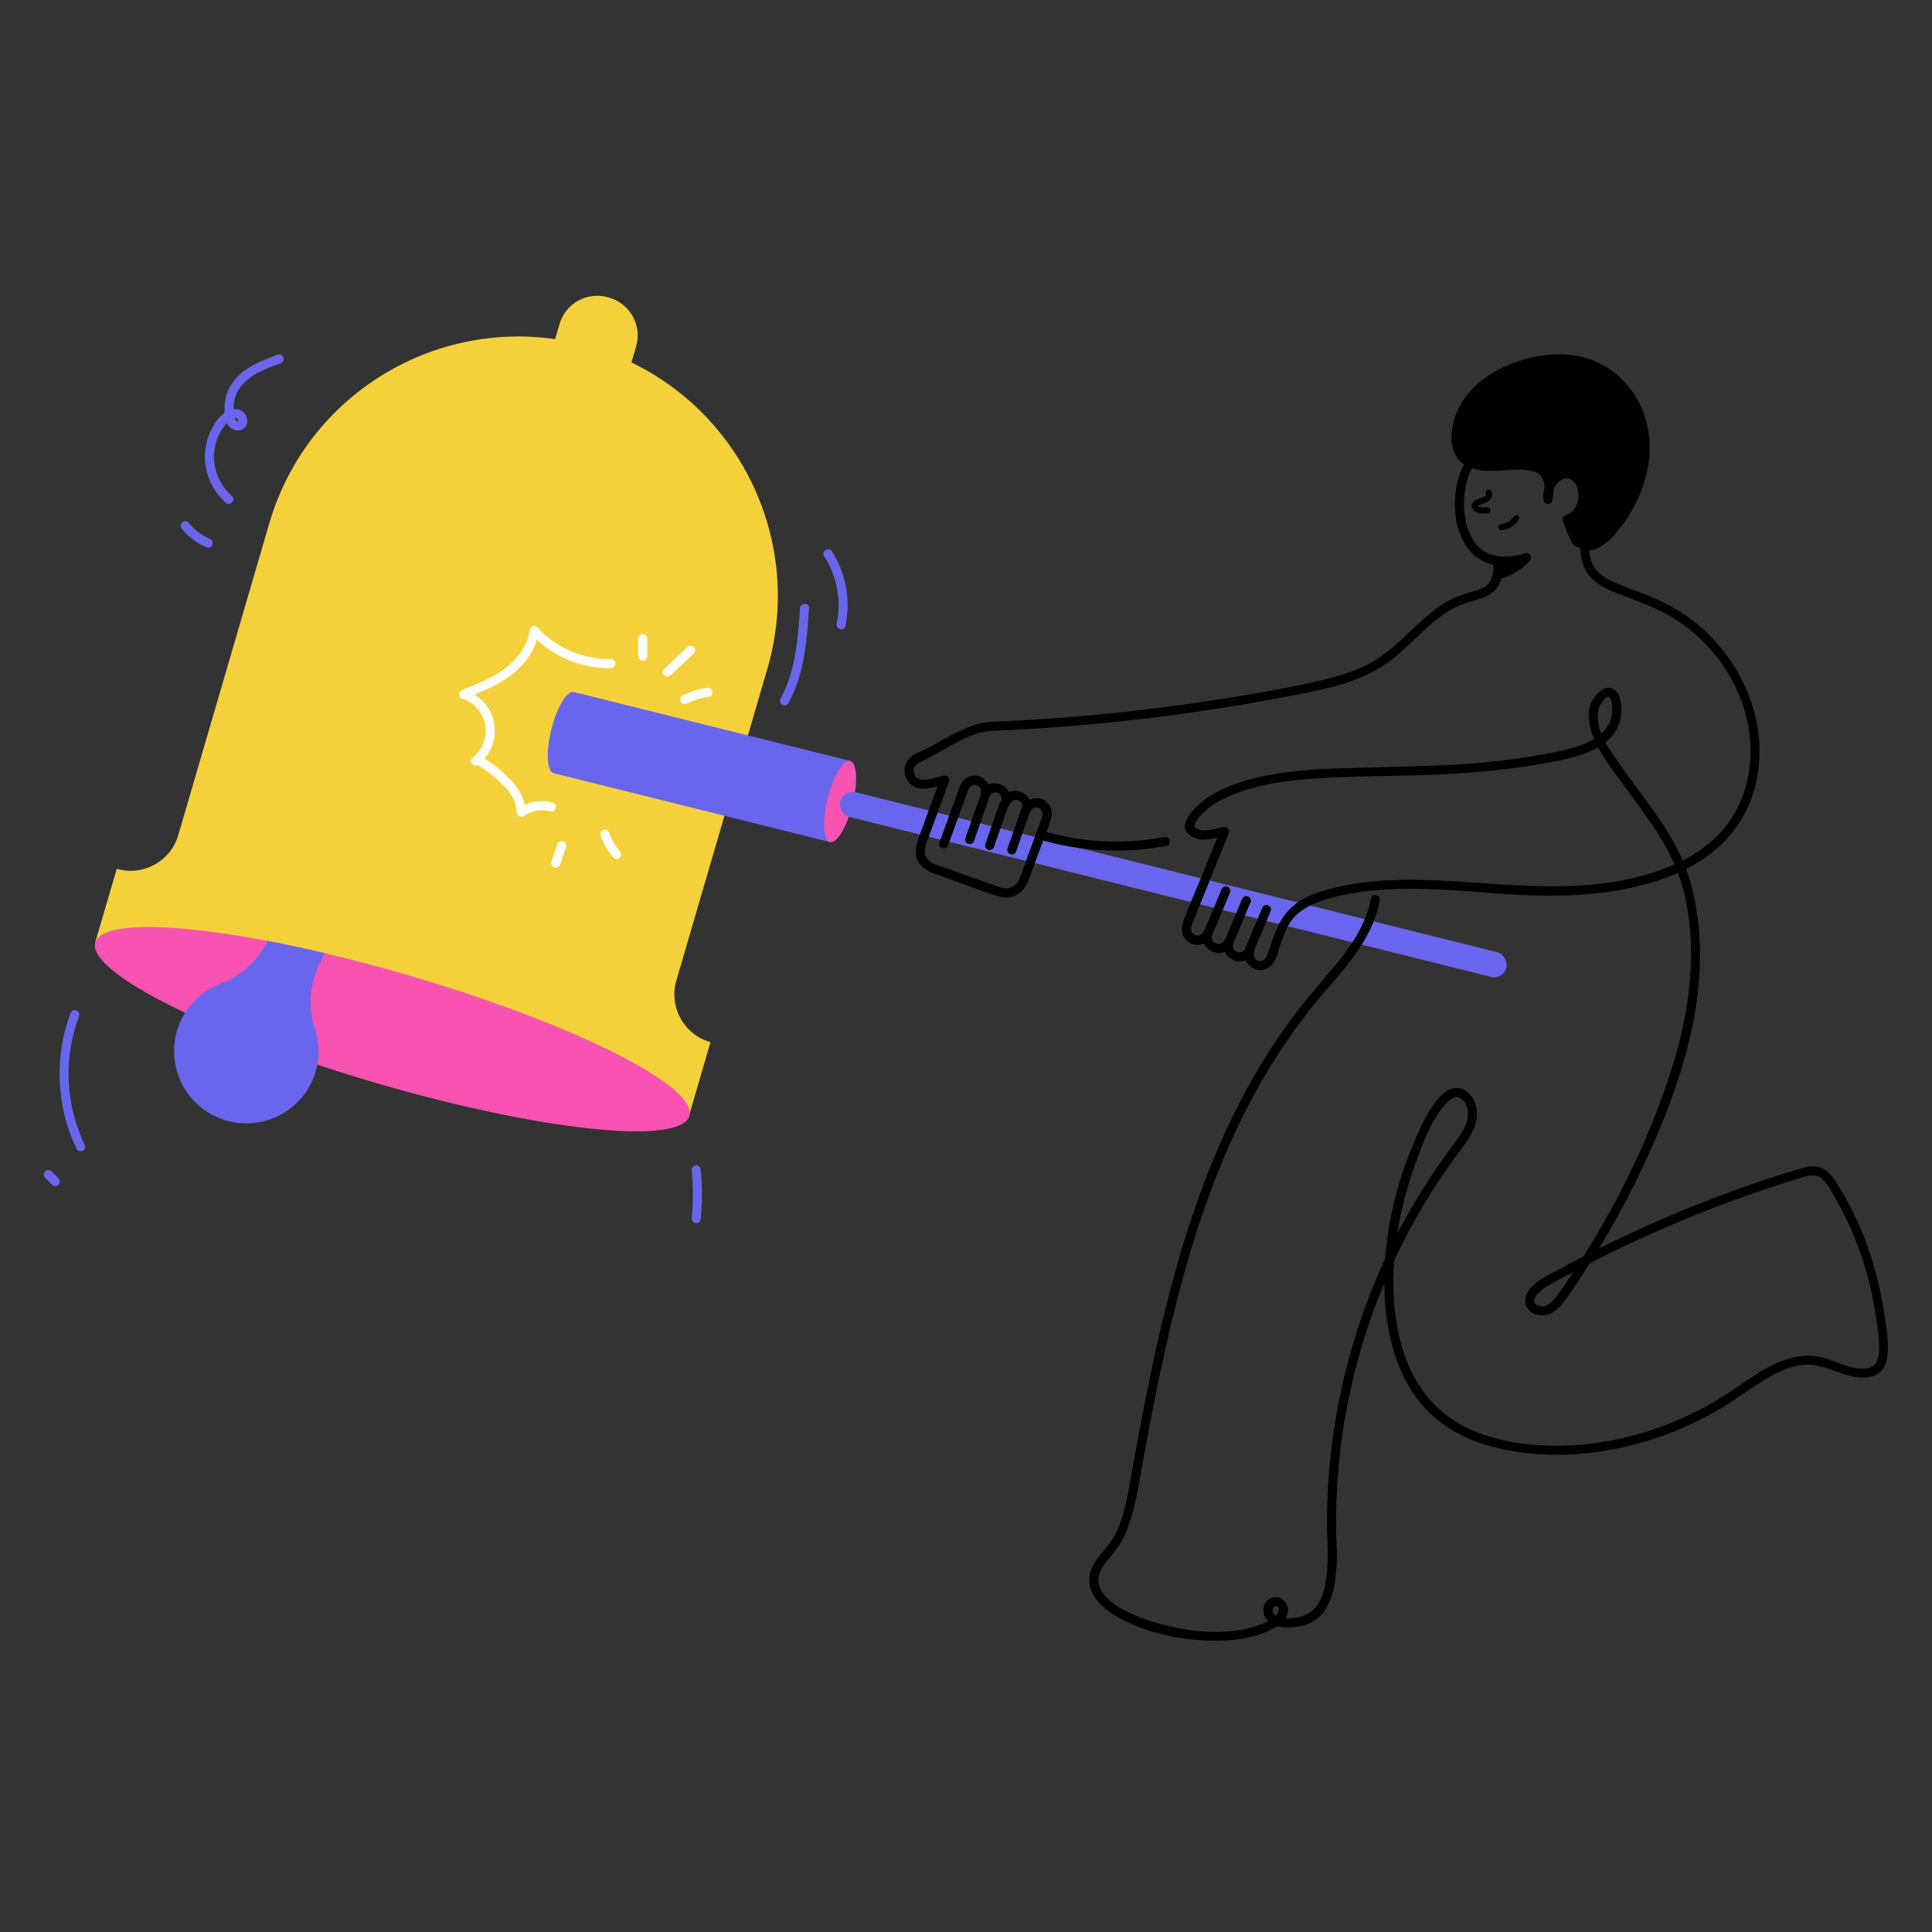 <?xml version="1.0" encoding="UTF-8"?><svg id="Layer_2" xmlns="http://www.w3.org/2000/svg" width="1000" height="1000" viewBox="0 0 1000 1000"><rect x="0" y="0" width="1000" height="1000" fill="#333333" stroke="none"/><g><path d="M350.084,507.507l47.121-161.392c20.785-71.19-20.076-145.751-91.267-166.536h-0c-71.19-20.785-145.751,20.076-166.536,91.266l-47.121,161.392c-3.976,13.618-18.239,21.435-31.858,17.459h0s-11.124,38.099-11.124,38.099l307.332,89.731,11.124-38.099-.212-.062c-13.618-3.976-21.435-18.239-17.459-31.858Z" style="fill:#f4d13b;"/><ellipse cx="203.07" cy="532.692" rx="29.106" ry="160.192" transform="translate(-365.186 578.329) rotate(-73.724)" style="fill:#f953b2;"/><path d="M165.005,499.906l3.131-6.546c-10.326-2.435-20.27-4.557-29.713-6.355l-.071,.149c-4.879,10.201-13.611,17.944-24.179,21.968-7.372,2.807-13.9,7.95-18.363,15.094-.286,.458-.565,.924-.834,1.399-10.183,17.97-3.871,40.792,14.098,50.975,17.97,10.183,40.792,3.871,50.975-14.099,2.072-3.656,3.458-7.513,4.204-11.424,1.204-6.312,.737-12.763-1.234-18.734-3.523-10.675-2.865-22.288,1.986-32.429Z" style="fill:#6966ed;"/><path d="M306.019,152.77h.716c11.203,0,20.299,9.096,20.299,20.299v42.151h-41.313v-42.151c0-11.203,9.096-20.299,20.299-20.299Z" transform="translate(63.846 -78.493) rotate(16.276)" style="fill:#f4d13b;"/></g><g><path d="M297.01,358.185c-3.531-.88-8.737,7.81-11.629,19.411s-2.374,21.718,1.157,22.598l143.074,35.666,10.472-42.009-143.074-35.666Z" style="fill:#6966ed;"/><ellipse cx="434.847" cy="414.855" rx="21.647" ry="6.588" transform="translate(-72.871 736.443) rotate(-76.002)" style="fill:#f953b2;"/><rect x="429.571" y="451.249" width="355.392" height="13.177" rx="6.588" ry="6.588" transform="translate(128.776 -133.292) rotate(13.998)" style="fill:#6966ed;"/></g><path d="M769.108,255.755s.114,.233,.055,.1c-.058-.132,.036,.107,.036,.108,.002,.006,.073,.257,.04,.098-.035-.169,.007,.112,.002,.103-.043-.072,.046-.227-.001-.011-.005,.025-.084,.229-.014,.068,.077-.178-.243,.348-.036,.082-.087,.111-.191,.206-.289,.306-.197,.201,.115-.055-.124,.109-.28,.191-.572,.359-.878,.506-.075,.036-.395,.167-.159,.075-.136,.053-.272,.106-.409,.157-.322,.118-.647,.225-.973,.334-.685,.23-1.364,.476-2.021,.779-1.397,.645-2.721,1.888-2.641,3.553,.092,1.911,1.8,2.751,3.417,3.238,1.694,.511,3.471,.545,5.202,.222,.805-.151,1.336-1.166,1.092-1.923-.279-.861-1.06-1.253-1.923-1.092-.105,.021-.211,.039-.317,.056,.15-.017,.13-.015-.062,.007-.214,.019-.427,.037-.641,.044-.429,.014-.857-.004-1.284-.049,.268,.028-.322-.054-.379-.066-.158-.031-.315-.067-.47-.106-.208-.053-.413-.113-.617-.18-.102-.034-.203-.069-.303-.106-.175-.07-.2-.078-.074-.022-.179-.074-.343-.174-.518-.254-.15-.1-.157-.098-.021,.005-.124-.128-.13-.126-.019,.006,.127,.341,.019-.245,.039,.153,.008-.184,.005-.179-.009,.013,.055-.172,.051-.175-.014-.009,.093-.143,.091-.156-.006-.04,.063-.075,.13-.146,.201-.213,.138-.118,.147-.13,.027-.035,.081-.057,.164-.111,.248-.163,.167-.102,.342-.193,.518-.278,.088-.042,.176-.083,.266-.122-.126,.052-.138,.058-.036,.016,1.45-.53,3.063-.909,4.341-1.807,.802-.563,1.463-1.248,1.812-2.177,.393-1.049,.128-2.097-.358-3.062-.369-.732-1.459-.999-2.138-.561-.748,.482-.955,1.356-.561,2.138h0Z"/><path d="M627.38,484.1c2.736-6.523,5.472-13.047,8.208-19.57,.39-.93,.78-1.86,1.17-2.79,.49-1.168-.528-2.579-1.637-2.884-1.352-.372-2.392,.465-2.884,1.637-2.736,6.523-5.472,13.047-8.208,19.57-.39,.93-.78,1.86-1.17,2.79-.49,1.168,.528,2.579,1.637,2.884,1.352,.372,2.392-.465,2.884-1.637h0Z"/><path d="M637.984,489.157c2.736-6.523,5.472-13.047,8.208-19.57,.39-.93,.78-1.86,1.17-2.79,.49-1.168-.528-2.579-1.637-2.884-1.352-.372-2.392,.465-2.884,1.637-2.736,6.523-5.472,13.047-8.208,19.57-.39,.93-.78,1.86-1.17,2.79-.49,1.168,.528,2.579,1.637,2.884,1.352,.372,2.392-.465,2.884-1.637h0Z"/><path d="M648.385,493.737c2.736-6.523,5.472-13.047,8.208-19.57,.39-.93,.78-1.86,1.17-2.79,.49-1.168-.528-2.579-1.637-2.884-1.352-.372-2.392,.465-2.884,1.637-2.736,6.523-5.472,13.047-8.208,19.57-.39,.93-.78,1.86-1.17,2.79-.49,1.168,.528,2.579,1.637,2.884,1.352,.372,2.392-.465,2.884-1.637h0Z"/><g><path d="M773.449,290.062s8.669,1.592,16.63-1.51c-4.094,5.255-12.441,8.999-15.119,8.703,4.205-6.595-1.418-7.025-1.511-7.193Z"/><path d="M772.826,292.322c5.84,1.06,12.337,.607,17.876-1.51l-2.281-3.918c-.981,1.241-2.345,2.546-3.429,3.397-1.083,.851-2.695,1.871-4.088,2.616-.667,.357-1.348,.679-2.035,.993-.26,.118,.323-.125-.09,.039-.18,.072-.359,.144-.54,.213-.285,.108-.572,.21-.861,.305-.551,.181-1.107,.321-1.673,.442-.601,.129,.429,.006-.129,.016-.207,.004-.408,.013-.616-.006,.675,1.176,1.349,2.352,2.024,3.527,1.611-2.572,2.876-6.045,.652-8.657-.653-.767-1.497-1.236-2.417-1.605-.236-.095-.475-.174-.72-.244-.08-.023-.162-.05-.244-.065-.032-.006-.07-.027-.102-.029,.184,.011,.776,.378,.954,.566-.869-.921-2.438-.877-3.315,0-.919,.919-.872,2.392,0,3.315,.46,.487,1.074,.609,1.677,.796,.106,.033,.21,.073,.316,.107,.458,.144-.484-.271-.137-.056,.113,.07,.239,.13,.355,.195,.062,.035,.128,.103,.194,.13,.119,.048-.38-.401-.213-.157,.058,.085,.442,.493,.153,.127-.353-.448,.131,.196,.092,.205-.065,.016-.162-.584-.112-.251,.009,.059,.044,.227,.076,.285,.073,.13,.012-.553-.024-.183-.009,.086,.002,.188,.006,.275,.002,.049-.037,.535,.006,.136,.043-.405-.032,.127-.043,.173-.064,.278-.157,.544-.246,.814-.111,.335,.148-.31-.011,.04-.082,.181-.169,.36-.26,.536-.209,.404-.443,.794-.684,1.18-1.018,1.625,.347,3.374,2.024,3.527,1.156,.106,2.403-.219,3.499-.567,1.591-.504,3.139-1.196,4.614-1.971,3.236-1.701,6.383-3.968,8.664-6.852,.657-.83,.936-1.867,.367-2.841-.488-.835-1.691-1.443-2.647-1.077-3.565,1.363-6.935,1.846-10.677,1.835-1.24-.004-2.481-.066-3.714-.193-.21-.022-.419-.047-.628-.071-.597-.068,.596,.096,.025,.003-.13-.021-.26-.039-.389-.062-1.244-.226-2.527,.34-2.884,1.637-.312,1.137,.385,2.656,1.637,2.884Z"/></g><g><path d="M821.195,279.63c-1.502,7.301,10.045-1.3,11.097-2.469,4.954-5.502,9.239-11.6,12.523-18.245,6.538-13.23,8.943-28.59,4.276-42.819-3.957-12.065-13.15-22.463-24.93-27.2-11.521-4.632-24.673-3.743-36.518-.016-8.507,2.677-16.684,6.853-23.025,13.124s-10.719,14.783-10.949,23.699c-.089,3.465,.499,7.091,2.55,9.886,3.368,4.592,9.691,5.79,15.385,5.848,7.445,.076,17.401-2.173,24.529,.966,6.395,2.817,6.178,10.235,5.06,16.13-1.46-8.402,8.559-18.587,15.682-10.08,1.266,1.512,1.906,3.459,2.213,5.407,.483,3.06,.185,6.29-1.174,9.074-1.359,2.784-3.84,5.073-6.829,5.886,1.032,2.621,2.064,5.243,3.096,7.864,.629,1.599,1.347,3.307,2.808,4.212,1.461,.905,3.86,.417,4.207-1.267Z"/><path d="M818.935,279.007c-.311,1.636-.383,3.469,.869,4.759,1.098,1.131,2.687,1.255,4.15,.962,2.65-.531,5.177-2.228,7.337-3.783,2.939-2.116,5.09-4.845,7.295-7.711,3.426-4.454,6.43-9.232,8.826-14.318,4.684-9.945,7.252-21.076,6.235-32.094-.946-10.251-4.857-19.916-11.564-27.75-6.513-7.607-15.475-12.913-25.331-14.763-10.99-2.062-22.467-.416-32.902,3.386-10.013,3.649-19.321,9.462-25.608,18.221-2.974,4.143-5.205,8.949-6.23,13.956-1.061,5.181-1.209,11.134,1.508,15.86,5.197,9.04,17.268,8.279,26.17,7.637,4.89-.353,10.076-.785,14.784,.883,3.642,1.291,4.921,4.557,4.982,8.159,.031,1.852-.184,3.683-.522,5.5h4.521c-.622-3.944,2.302-9.086,6.144-10.145,.939-.259,1.621-.271,2.606,.052,1.088,.356,2.127,1.211,2.89,2.149,1.981,2.434,2.246,6.409,1.59,9.365-.733,3.307-2.877,6.245-6.221,7.227-1.119,.329-2.109,1.685-1.637,2.884,.91,2.313,1.821,4.626,2.732,6.939,.743,1.887,1.422,3.828,2.811,5.354,2.574,2.831,7.931,2.611,9.089-1.484,.823-2.908-3.7-4.15-4.521-1.246,.069-.243,.252-.014-.048-.033,.231,.015-.698-.04-.463,.037-.878-.29-1.384-1.547-1.718-2.304-1.229-2.782-2.245-5.679-3.359-8.509l-1.637,2.884c9.139-2.682,12.562-14.665,8.026-22.6-1.849-3.235-5.485-5.791-9.319-5.563-3.444,.205-6.418,2.22-8.485,4.893-2.516,3.252-3.639,7.279-2.997,11.347,.357,2.268,4.11,2.208,4.521,0,.706-3.792,1.15-7.886-.013-11.64-1.322-4.265-4.58-6.918-8.793-8.131-8.998-2.591-18.309,.777-27.397-.596-4.063-.614-8.203-2.224-10.068-6.154-1.931-4.069-1.329-9.276-.183-13.478,2.538-9.305,9.247-16.796,17.338-21.776,8.437-5.193,18.487-8.379,28.358-9.128,9.794-.743,19.611,1.132,27.826,6.688,7.039,4.76,12.606,11.905,15.623,19.841,3.586,9.432,3.832,19.788,1.496,29.548-2.408,10.061-7.364,19.419-13.837,27.454-1.118,1.388-2.232,2.91-3.572,4.094-.147,.13-.302,.25-.452,.375-.436,.363,.115-.078-.17,.135-.477,.356-.958,.705-1.449,1.041-1.108,.758-2.256,1.472-3.461,2.067-.255,.126-.511,.25-.773,.36,.448-.188-.328,.108-.454,.148-.226,.071-.457,.115-.684,.182-.55,.162,.438-.106-.284,.001,.07-.01,.45,.146,.408,.111,.03,.025,.412,.417,.206,.148,.028,.036,.309,.497,.162,.171,.438,.972,.081,.154,.102,.166,.159,.097,.004,.491,.025,.133,.009-.162,.004-.325,.014-.487,.026-.41-.113,.593,.035-.181,.236-1.243-.347-2.529-1.637-2.884-1.145-.315-2.646,.387-2.884,1.637Z"/></g><path d="M506.989,412.958c-2.138,6.125-4.275,12.249-6.413,18.374-.303,.867-.605,1.734-.908,2.602-.417,1.195,.475,2.564,1.637,2.884,1.292,.355,2.465-.438,2.884-1.637,2.138-6.125,4.275-12.249,6.413-18.374,.303-.867,.605-1.734,.908-2.602,.417-1.195-.475-2.564-1.637-2.884-1.292-.355-2.465,.438-2.884,1.637h0Z"/><path d="M517.309,416.015c-2.138,6.125-4.275,12.249-6.413,18.374-.303,.867-.605,1.734-.908,2.602-.417,1.195,.475,2.564,1.637,2.884,1.292,.355,2.465-.438,2.884-1.637,2.138-6.125,4.275-12.249,6.413-18.374,.303-.867,.605-1.734,.908-2.602,.417-1.195-.475-2.564-1.637-2.884-1.292-.355-2.465,.438-2.884,1.637h0Z"/><path d="M529.217,417.064c-2.266,6.493-4.533,12.986-6.799,19.479-.321,.919-.642,1.839-.963,2.758-.417,1.195,.475,2.564,1.637,2.884,1.292,.355,2.465-.438,2.884-1.637,2.266-6.493,4.533-12.986,6.799-19.479,.321-.919,.642-1.839,.963-2.758,.417-1.195-.475-2.564-1.637-2.884-1.292-.355-2.465,.438-2.884,1.637h0Z"/><path d="M490.721,437.476c2.13-5.827,4.26-11.654,6.389-17.481l3.578-9.79c.23-.628,.4-1.346,.709-1.941,2.019-3.883,7.406-1.781,6.204,2.456-.703,2.48,3.168,4.283,4.285,1.806,1.868-4.141,7.673-2.491,6.37,2.088-.706,2.48,3.168,4.282,4.285,1.806,1.868-4.141,7.673-2.491,6.37,2.088-.706,2.48,3.166,4.281,4.285,1.806,2.023-4.476,7.529-2.183,6.247,2.426-.352,1.265-.917,2.509-1.367,3.741-1.835,5.022-3.671,10.043-5.506,15.065-1.563,4.276-3.054,8.587-4.691,12.835-1.78,4.618-5.743,6.444-10.432,4.825-9.355-3.231-18.657-6.625-27.984-9.937-3.207-1.139-7.783-1.998-9.74-5.06-2.387-3.734-.207-7.787,1.132-11.451,3.459-9.463,6.918-18.927,10.376-28.39,.66-1.805-1.284-3.209-2.884-2.884-3.459,.703-7.55,2.295-11.092,2.094-2.34-.133-4.242-1.891-4.395-4.231-.188-2.871,1.947-4.126,4.213-5.222,3.904-1.889,7.675-4.032,11.451-6.159,7.629-4.296,16.076-9.329,25.03-9.692,10.594-.43,21.181-1.029,31.756-1.793,41.535-3.002,82.9-8.528,123.772-16.503,17.9-3.493,36.266-7.01,51.059-18.385,12.242-9.413,22.169-23.189,36.929-28.913,6.397-2.481,15.08-2.973,18.666-9.835,1.631-3.12,3.804-10.665,1.248-13.732-1.425-1.709-4.647-1.627-6.634-2.542-2.357-1.085-4.401-2.706-6.088-4.668-3.448-4.012-5.231-9.306-6.019-14.466-1.613-10.558,.57-23.507,8.063-31.552,10.825-11.622,31.604-14.431,44.377-4.393,7.601,5.974,8.27,15.547,7.911,24.512-.306,7.624-.666,15.245-.808,22.876-.115,6.142,.319,12.732,3.941,17.94,4.655,6.694,12.98,9.378,20.258,12.181,8.652,3.333,17.293,6.509,25.152,11.518,6.853,4.368,13.042,9.733,18.408,15.834,10.442,11.872,17.686,26.73,19.87,42.44,2.158,15.522-.728,32.109-9.469,45.264-7.867,11.839-20.15,19.941-33.221,25.056-34.357,13.444-71.274,9.638-107.174,7.235-19.738-1.321-39.627-1.797-59.154,1.903-7.354,1.394-14.761,3.351-21.406,6.882-7.061,3.752-11.641,9.321-14.624,16.69-1.556,3.844-2.665,7.845-4.138,11.717-.747,1.964-1.873,4.126-4.366,3.896-2.601-.24-3.405-2.907-2.719-5.016,.811-2.491-3.121-4.218-4.285-1.806-2.097,4.344-8.075,2.122-6.55-2.553,.813-2.491-3.121-4.218-4.285-1.806-2.097,4.344-8.075,2.122-6.55-2.553,.813-2.492-3.119-4.216-4.285-1.806-2.211,4.572-7.961,1.887-6.476-2.737,.189-.589,.469-1.164,.699-1.738l4.156-10.329c3.875-9.632,7.751-19.263,11.626-28.895,.967-2.403,1.934-4.807,2.901-7.21,.738-1.835-1.341-3.146-2.884-2.884-4.666,.794-13.003,4.103-15.689-1.416l.236,1.806c.086-.548,.294-1.076,.486-1.592-.104,.279-.031,.025,.204-.438,.177-.347,.353-.694,.545-1.033,.417-.733,1.063-1.692,1.454-2.201,3.974-5.17,10.415-8.897,16.502-11.482,13.273-5.635,28.058-7.678,42.33-8.689,21.393-1.515,42.904-1.231,64.327-2.159,20.277-.879,40.427-2.781,60.368-6.637,12.927-2.499,31.343-6.805,34.627-21.828,.982-4.492,1.229-10.973-2.145-14.63-3.714-4.026-8.462-.645-11.029,2.827-5.203,7.038-3.018,16.407,.496,23.676,4.117,8.516,10.155,16.259,15.746,23.846,10.676,14.489,22.012,28.956,27.758,46.255,6.58,19.81,7.025,41.783,4.232,62.314-2.764,20.318-9.041,40.124-16.406,59.205-7.336,19.006-16.194,37.422-26.198,55.163-4.995,8.858-10.286,17.55-15.862,26.055-2.685,4.096-5.426,8.16-8.257,12.157-2.264,3.197-5.938,8.25-10.552,6.56-5.838-2.138,1.01-8.003,3.598-9.592,4.455-2.736,9.16-5.134,13.768-7.599,9.055-4.845,18.223-9.476,27.496-13.889,18.88-8.983,38.191-17.047,57.852-24.161,9.656-3.494,19.395-6.76,29.206-9.794,4.521-1.398,10.678-4.287,14.823-.672,3.351,2.923,5.559,7.795,7.71,11.612,9.765,17.323,16.365,36.373,19.534,56.001,1.045,6.47,2.177,13.246,2.271,19.817,.069,4.773-.809,9.93-6.37,10.684-8.82,1.197-17.057-4.792-25.529-6.148-8.518-1.364-16.816,1.08-24.357,4.953-8.363,4.296-15.774,10.158-23.685,15.187-7.944,5.05-16.32,9.439-24.993,13.098-17.634,7.438-36.633,12.011-55.777,12.807-18.17,.755-37.636-1.427-54.014-9.813-36.932-18.91-40.488-66.596-34.202-102.934,2.072-11.976,5.351-23.617,9.565-35.001,3.651-9.861,7.744-21.167,14.984-29.033,1.924-2.091,4.779-4.71,7.715-2.978,3.363,1.984,4.193,6.726,3.649,10.277-.717,4.675-3.673,8.748-6.423,12.452-11.582,15.594-22.058,31.811-30.859,49.149-17.921,35.307-29.372,73.79-33.625,113.154-1.145,10.595-1.766,21.246-1.876,31.903-.111,10.678,1.054,21.244-.409,31.879-.67,4.87-1.847,9.824-4.771,13.873-3.154,4.368-7.798,6.061-13.022,6.464-2.411,.186-5.207,.398-7.441-.735-.998-.506-1.976-1.324-2.364-2.4-.392-1.086,.105-3.605,1.857-3.072,2.533,.77,.377,4.548-.571,5.455-1.609,1.54-3.912,2.521-5.943,3.367-15.371,6.403-33.615,5.168-49.48,1.432-7.923-1.866-15.756-4.483-22.994-8.236-6.937-3.597-15.934-10.686-12.358-19.567,1.61-3.998,4.752-7.228,7.404-10.546,2.486-3.11,4.445-6.268,5.986-9.947,3.696-8.826,5.526-18.261,7.187-27.642,3.225-18.217,6.633-36.406,10.444-54.511,7.56-35.915,16.816-71.631,30.524-105.739,13.719-34.135,32.202-66.514,56.583-94.183,11.636-13.205,23.266-27.252,26.679-45.024,.566-2.948-3.952-4.211-4.521-1.246-3.983,20.735-19.329,35.156-32.152,50.817-12.528,15.301-23.477,31.846-32.871,49.243-18.854,34.913-31.483,72.829-41.068,111.225-4.838,19.382-8.923,38.944-12.689,58.561-1.892,9.857-3.701,19.728-5.451,29.611-1.802,10.179-3.603,21.007-8.423,30.275-3.831,7.367-11.966,12.655-13.036,21.38-1.085,8.846,6.06,15.877,13.044,20.042,14.904,8.889,33.858,12.916,51.055,13.119,8.688,.102,17.622-.893,25.808-3.927,6.091-2.257,16.829-8.058,11.279-16.06-2.063-2.974-6.037-3.477-8.781-1.119-2.943,2.529-3.086,6.746-.909,9.803,2.644,3.714,7.322,4.56,11.597,4.415,4.904-.166,9.975-1.058,14.002-4.027,8.139-6.001,9.729-16.556,10.625-25.933,.527-5.514,.252-10.993,.013-16.514-.254-5.875-.183-11.761,.003-17.637,.73-23.045,3.92-45.972,9.563-68.329,10.314-40.862,28.57-79.66,53.788-113.447,5.311-7.116,11.624-15.369,8.71-24.807-1.515-4.907-6.064-9.579-11.578-8.334-4.312,.974-7.496,4.778-9.973,8.177-3.542,4.862-6.224,10.356-8.65,15.841-13.162,29.753-20.131,63.289-15.667,95.74,2.607,18.951,10.028,38.195,24.945,50.851,14.757,12.52,34.286,17.342,53.205,18.698,20.225,1.45,40.743-1.59,59.968-7.904,9.617-3.159,18.982-7.15,27.916-11.909,8.966-4.777,17.128-10.663,25.608-16.213,8.224-5.382,17.485-10.682,27.653-10.176,9.733,.485,18.175,7.077,28.098,6.605,14.608-.696,12.224-16.849,10.914-27.058-2.636-20.55-7.976-40.297-17.234-58.901-2.337-4.696-4.893-9.282-7.659-13.738-2.248-3.622-4.7-7.513-8.93-8.983-4.511-1.568-9.327,.124-13.67,1.454-5.455,1.671-10.888,3.414-16.297,5.228-21.107,7.078-41.851,15.242-62.132,24.42-10.222,4.626-20.325,9.514-30.296,14.66-4.901,2.529-9.769,5.121-14.604,7.774-4.303,2.361-9.191,4.517-12.613,8.146-2.596,2.754-4.373,6.681-2.521,10.351,1.61,3.19,5.182,4.63,8.622,4.424,4.224-.253,7.521-3.134,10.038-6.303,3.198-4.027,5.998-8.424,8.842-12.705,12.139-18.274,22.983-37.426,32.327-57.276,18.533-39.371,34.035-83.695,28.818-127.817-1.245-10.529-3.496-20.912-7.647-30.696-3.772-8.891-8.846-17.11-14.384-24.998-5.657-8.057-11.732-15.812-17.372-23.881-5.559-7.954-13.584-17.941-12.373-28.287,.275-2.347,1.163-4.433,2.704-6.229,.493-.575,1.683-2.11,2.602-2.008,1.516,.168,1.907,3.662,2.019,4.746,.767,7.416-2.799,13.203-9.028,16.952-7.586,4.566-16.601,6.328-25.199,7.913-11.074,2.042-22.197,3.575-33.417,4.542-23.348,2.013-46.799,2.081-70.207,2.831-18.082,.579-36.515,1.552-53.88,7.08-8.525,2.714-17.298,6.598-23.658,13.088-2.367,2.416-5.085,5.753-5.745,9.208-.817,4.275,4.927,7.477,8.515,7.602,4.128,.143,8.596-1.255,12.645-1.944-.961-.961-1.923-1.923-2.884-2.884-3.193,7.935-6.385,15.869-9.578,23.804-3.247,8.069-7.051,16.11-9.803,24.364-1.327,3.979,.266,8.527,4.138,10.392,4.134,1.99,8.966-.026,10.906-4.037-1.428-.602-2.857-1.204-4.285-1.806-3.151,9.659,10.686,15.352,15.12,6.166-1.428-.602-2.857-1.204-4.285-1.806-3.151,9.659,10.686,15.352,15.12,6.166-1.428-.602-2.857-1.204-4.285-1.806-2.399,7.371,5.711,13.924,12.299,9.445,3.228-2.195,4.123-6.564,5.293-10.041,1.501-4.461,2.926-9.018,5.48-13.014,4.593-7.186,13.243-10.571,21.116-12.762,8.897-2.477,18.154-3.735,27.352-4.344,21.788-1.443,43.559,1.055,65.283,2.411,19.915,1.243,39.782,1.164,59.428-2.686,14.763-2.894,29.633-7.748,42.039-16.472,12.287-8.641,21.253-20.896,25.237-35.433,8.988-32.791-6.282-67.579-32.692-87.651-7.205-5.476-15.139-9.494-23.533-12.812-4.903-1.938-9.885-3.683-14.735-5.756-3.962-1.693-8.104-3.495-10.893-6.921-4.463-5.484-3.962-13.191-3.709-19.822,.325-8.538,1.089-17.274,.734-25.806-.355-8.522-3.045-16.567-10.023-21.895-6.664-5.09-15.416-7.28-23.722-6.839-14.483,.769-27.717,8.953-33.169,22.553-4.35,10.85-4.687,24.181,.133,34.932,2.217,4.946,5.816,9.404,10.661,11.97,1.132,.6,2.329,1.103,3.545,1.506,.679,.225,1.369,.414,2.067,.566,.154,.034,.793,.25,.929,.178,.553-.291-.532-.54-.513-.561-.235,.243-.193,3.364-.28,3.825-.257,1.373-.539,2.826-1.053,4.128-1.413,3.575-5.449,5.111-8.878,6.124-3.904,1.153-7.704,2.174-11.37,3.997-7.256,3.608-13.438,9.062-19.335,14.536-6.295,5.843-12.416,12.029-19.695,16.669-8.376,5.34-17.898,8.367-27.499,10.645-21.047,4.995-42.576,8.451-63.964,11.615-22.392,3.313-44.895,5.874-67.457,7.692-10.973,.884-21.96,1.591-32.957,2.116-5.258,.251-10.316,.164-15.38,1.73-4.288,1.326-8.414,3.153-12.399,5.206-3.9,2.009-7.679,4.24-11.52,6.358-3.602,1.986-8.61,3.434-11.252,6.688-5.07,6.243,.072,15.443,7.91,14.998,3.823-.217,7.748-1.48,11.491-2.241-.961-.961-1.923-1.923-2.884-2.884-3.533,9.668-7.067,19.335-10.6,29.003-1.815,4.966-3.523,9.834-.215,14.772,2.7,4.03,7.359,5.131,11.653,6.656,9.783,3.474,19.508,7.325,29.41,10.443,7.02,2.21,13.019-1.883,15.442-8.368,1.912-5.12,3.753-10.267,5.629-15.4,1.953-5.343,4.159-10.659,5.878-16.083,1.071-3.378,.34-7.097-2.53-9.382-4.125-3.285-10.128-1.463-12.229,3.185,1.428,.602,2.857,1.204,4.285,1.806,2.707-9.516-10.822-14.832-14.94-5.701,1.428,.602,2.857,1.204,4.285,1.806,2.707-9.516-10.822-14.832-14.94-5.701,1.428,.602,2.857,1.204,4.285,1.806,2.122-7.483-6.48-13.915-12.729-8.602-2.541,2.16-3.401,6.072-4.508,9.1-2.895,7.922-5.791,15.844-8.686,23.766-1.037,2.838,3.492,4.062,4.521,1.246h0Z"/><path d="M537.662,434.409c16.562,4.936,34.061,6.804,51.289,5.411,4.95-.4,9.88-1.066,14.763-1.973,1.246-.231,1.952-1.738,1.637-2.884-.359-1.308-1.635-1.869-2.884-1.637-16.366,3.04-33.34,3.026-49.699-.063-4.676-.883-9.3-2.016-13.86-3.375-2.898-.864-4.136,3.66-1.246,4.521h0Z"/><path d="M316.204,341.124c-14.374,.287-28.442-5.797-38.111-16.43-1.513-1.664-3.781-.188-4.002,1.658-.909,7.607-5.888,14.152-11.688,18.847-6.763,5.474-15.098,8.722-23.1,11.902-2.106,.837-2.332,3.761,0,4.521,5.99,1.951,10.607,7.213,11.858,13.374,1.308,6.438-1.543,13.194-6.578,17.24-2.059,1.655,.657,5.199,2.841,3.682,.278-.193-.564,.182-.222,.078,.035-.011-.601,.047-.361,.051,.27,.005,.099,.083-.013-.025-.151-.147-.1-.034,.158,.05,.177,.058,.353,.114,.529,.174,.406,.138-.302-.159,.108,.053,.211,.109,.424,.211,.633,.324,.432,.234,.854,.486,1.27,.749,1.941,1.224,3.546,2.48,5.263,3.891,3.41,2.802,6.83,5.81,9.338,9.472,2.01,2.934,3.191,6.166,3.336,9.733,.066,1.613,2.004,3.136,3.527,2.024,4.005-2.921,9.003-3.907,13.789-2.544,2.907,.828,4.148-3.695,1.246-4.521-5.885-1.675-12.443-.601-17.402,3.017l3.527,2.024c-.307-7.534-4.321-13.572-9.628-18.661-3.293-3.158-6.953-6.209-10.834-8.61-1.756-1.087-4.61-2.733-6.633-1.327,.947,1.227,1.894,2.455,2.841,3.682,6.373-5.122,9.406-13.818,7.784-21.802-1.578-7.771-7.662-14.214-15.133-16.648v4.521c13.195-5.244,27.497-11.209,34.712-24.299,1.888-3.425,3.054-7.094,3.518-10.971-1.334,.553-2.668,1.105-4.002,1.658,10.456,11.5,25.892,18.114,41.426,17.803,3.013-.06,3.023-4.749,0-4.689h0Z" style="fill:#fff;"/><path d="M347.106,349.51c3.995-3.75,7.991-7.5,11.987-11.249,.896-.841,.913-2.477,0-3.315-.96-.881-2.359-.897-3.315,0-3.995,3.75-7.991,7.5-11.987,11.249-.896,.841-.913,2.477,0,3.315,.96,.881,2.359,.897,3.315,0h0Z" style="fill:#fff;"/><path d="M355.593,364.083c.464-.227,.931-.448,1.402-.658,.074-.033,.88-.375,.457-.201,.205-.084,.41-.168,.616-.249,.961-.379,1.936-.722,2.922-1.028,1.974-.611,3.993-1.066,6.036-1.376,1.216-.185,1.995-1.778,1.637-2.884-.429-1.326-1.58-1.835-2.884-1.637-4.372,.664-8.583,2.042-12.553,3.984-1.104,.54-1.492,2.197-.841,3.207,.73,1.132,2.026,1.419,3.207,.841h0Z" style="fill:#fff;"/><path d="M330.329,330.579v8.994c0,1.226,1.078,2.401,2.344,2.344,1.27-.057,2.344-1.03,2.344-2.344v-8.994c0-1.226-1.078-2.401-2.344-2.344-1.27,.057-2.344,1.03-2.344,2.344h0Z" style="fill:#fff;"/><path d="M289.962,447.379l2.998-8.994c.388-1.164-.448-2.613-1.637-2.884-1.294-.295-2.468,.391-2.884,1.637-.999,2.998-1.999,5.996-2.998,8.994-.388,1.164,.448,2.613,1.637,2.884,1.294,.295,2.468-.391,2.884-1.637h0Z" style="fill:#fff;"/><path d="M320.845,440.596c-.32-.355-.632-.716-.935-1.086-.076-.092-.15-.186-.225-.279-.368-.454,.185,.252-.019-.02-.143-.191-.287-.382-.427-.576-.578-.799-1.114-1.627-1.607-2.48-.478-.828-.915-1.679-1.308-2.55-.049-.109-.097-.218-.145-.328-.113-.254-.051-.092,.026,.065-.117-.24-.203-.5-.298-.749-.181-.474-.348-.954-.505-1.437-.379-1.164-1.641-2.04-2.884-1.637-1.163,.377-2.043,1.635-1.637,2.884,1.389,4.271,3.646,8.17,6.65,11.508,.823,.914,2.49,.899,3.315,0,.896-.976,.877-2.34,0-3.315h0Z" style="fill:#fff;"/><path d="M120.07,256.86c-4.871-4.402-8.223-10.399-9.114-16.937-.912-6.693,.92-13.609,4.856-19.071,1.22-1.692,4.224-5.456,6.615-4.411,.184,.08,.466,.386,.632,.65,.162,.257,.297,.812,.292,.922-.003,.067-.004,.084-.014,.148,.05-.301,.113,.029-.027-.007-.117-.03-.527-.081-.76-.215-1.078-.619-1.291-2.196-1.412-3.314-.214-1.979-.263-4.021-.062-6.003,.32-3.154,1.68-6.14,3.636-8.615,5.048-6.383,13.013-9.253,20.409-11.921,1.19-.429,1.991-1.595,1.637-2.884-.316-1.15-1.687-2.069-2.884-1.637-8.498,3.065-17.344,6.431-23.03,13.836-2.785,3.627-4.321,7.823-4.543,12.395-.198,4.075-.131,10.066,4.032,12.271,3.936,2.086,8.476-.777,7.57-5.304-.813-4.065-5.029-6.027-8.797-4.652-4.136,1.509-7.142,5.557-9.182,9.291-2.156,3.945-3.421,8.303-3.781,12.779-.782,9.713,3.427,19.501,10.61,25.993,2.234,2.019,5.56-1.287,3.315-3.315h0Z" style="fill:#6966ed;"/><path d="M94.184,273.756c3.294,4.066,7.623,7.346,12.435,9.404,.604,.258,1.144,.419,1.806,.236,.544-.15,1.133-.57,1.401-1.077,.532-1.007,.363-2.693-.841-3.207-2.298-.983-4.45-2.237-6.458-3.723-.183-.136-.162-.124,.006,.008-.129-.101-.257-.203-.385-.306-.23-.185-.457-.373-.681-.565-.473-.405-.934-.824-1.383-1.256-.92-.888-1.781-1.835-2.586-2.828-.775-.957-2.52-.866-3.315,0-.933,1.016-.827,2.294,0,3.315h0Z" style="fill:#6966ed;"/><path d="M414.065,314.813c-1.046,15.901-2.188,32.535-10.082,46.76-1.465,2.641,2.583,5.008,4.048,2.366,8.314-14.982,9.62-32.372,10.722-49.127,.198-3.012-4.491-3-4.689,0h0Z" style="fill:#6966ed;"/><path d="M426.568,287.808c6.641,10.285,9.067,23.024,6.481,35.011-.634,2.942,3.884,4.199,4.521,1.246,2.844-13.186,.375-27.274-6.954-38.624-1.631-2.526-5.692-.178-4.048,2.366h0Z" style="fill:#6966ed;"/><path d="M36.445,524.564c-6.618,17.554-7.356,37.216-2.363,55.281,1.417,5.126,3.326,10.109,5.635,14.899,.55,1.14,2.177,1.444,3.207,.841,1.165-.681,1.393-2.063,.841-3.207-7.682-15.932-10.095-34.415-6.907-51.806,.923-5.034,2.301-9.972,4.107-14.761,.447-1.185-.496-2.57-1.637-2.884-1.316-.362-2.435,.448-2.884,1.637h0Z" style="fill:#6966ed;"/><path d="M358.017,605.539c.833,8.396,.833,16.846,0,25.242-.125,1.262,1.167,2.344,2.344,2.344,1.372,0,2.219-1.079,2.344-2.344,.833-8.396,.833-16.846,0-25.242-.125-1.26-.988-2.344-2.344-2.344-1.171,0-2.47,1.077-2.344,2.344h0Z" style="fill:#6966ed;"/><path d="M23.342,609.601c1.202,1.202,2.404,2.404,3.606,3.606,.425,.425,1.057,.687,1.658,.687,.575,0,1.262-.255,1.658-.687,.41-.447,.715-1.033,.687-1.658-.028-.622-.238-1.209-.687-1.658-1.202-1.202-2.404-2.404-3.606-3.606-.425-.425-1.057-.687-1.658-.687-.575,0-1.262,.255-1.658,.687-.41,.447-.715,1.033-.687,1.658,.028,.622,.238,1.209,.687,1.658h0Z" style="fill:#6966ed;"/><path d="M777.198,274.415c3.643-.45,6.856-2.345,8.951-5.373,.467-.674,.147-1.765-.561-2.138-.797-.421-1.64-.159-2.138,.561-.056,.081-.112,.161-.169,.24-.022,.031-.18,.241-.054,.076,.139-.182-.068,.082-.097,.117-.05,.06-.1,.12-.151,.179-.243,.281-.501,.549-.772,.803-.128,.12-.26,.238-.394,.352-.074,.063-.152,.123-.226,.187-.167,.143,.216-.157,.038-.028-.301,.219-.605,.432-.923,.625-.301,.182-.611,.35-.929,.503-.07,.034-.141,.067-.213,.1-.012,.006-.357,.146-.136,.061,.223-.085-.13,.048-.14,.052-.073,.028-.147,.055-.22,.081-.35,.124-.707,.23-1.068,.317-.171,.041-.343,.078-.516,.111-.077,.014-.154,.028-.231,.041-.071,.012-.477,.062-.05,.01-.808,.1-1.604,.647-1.563,1.563,.034,.761,.694,1.67,1.563,1.563h0Z"/></svg>